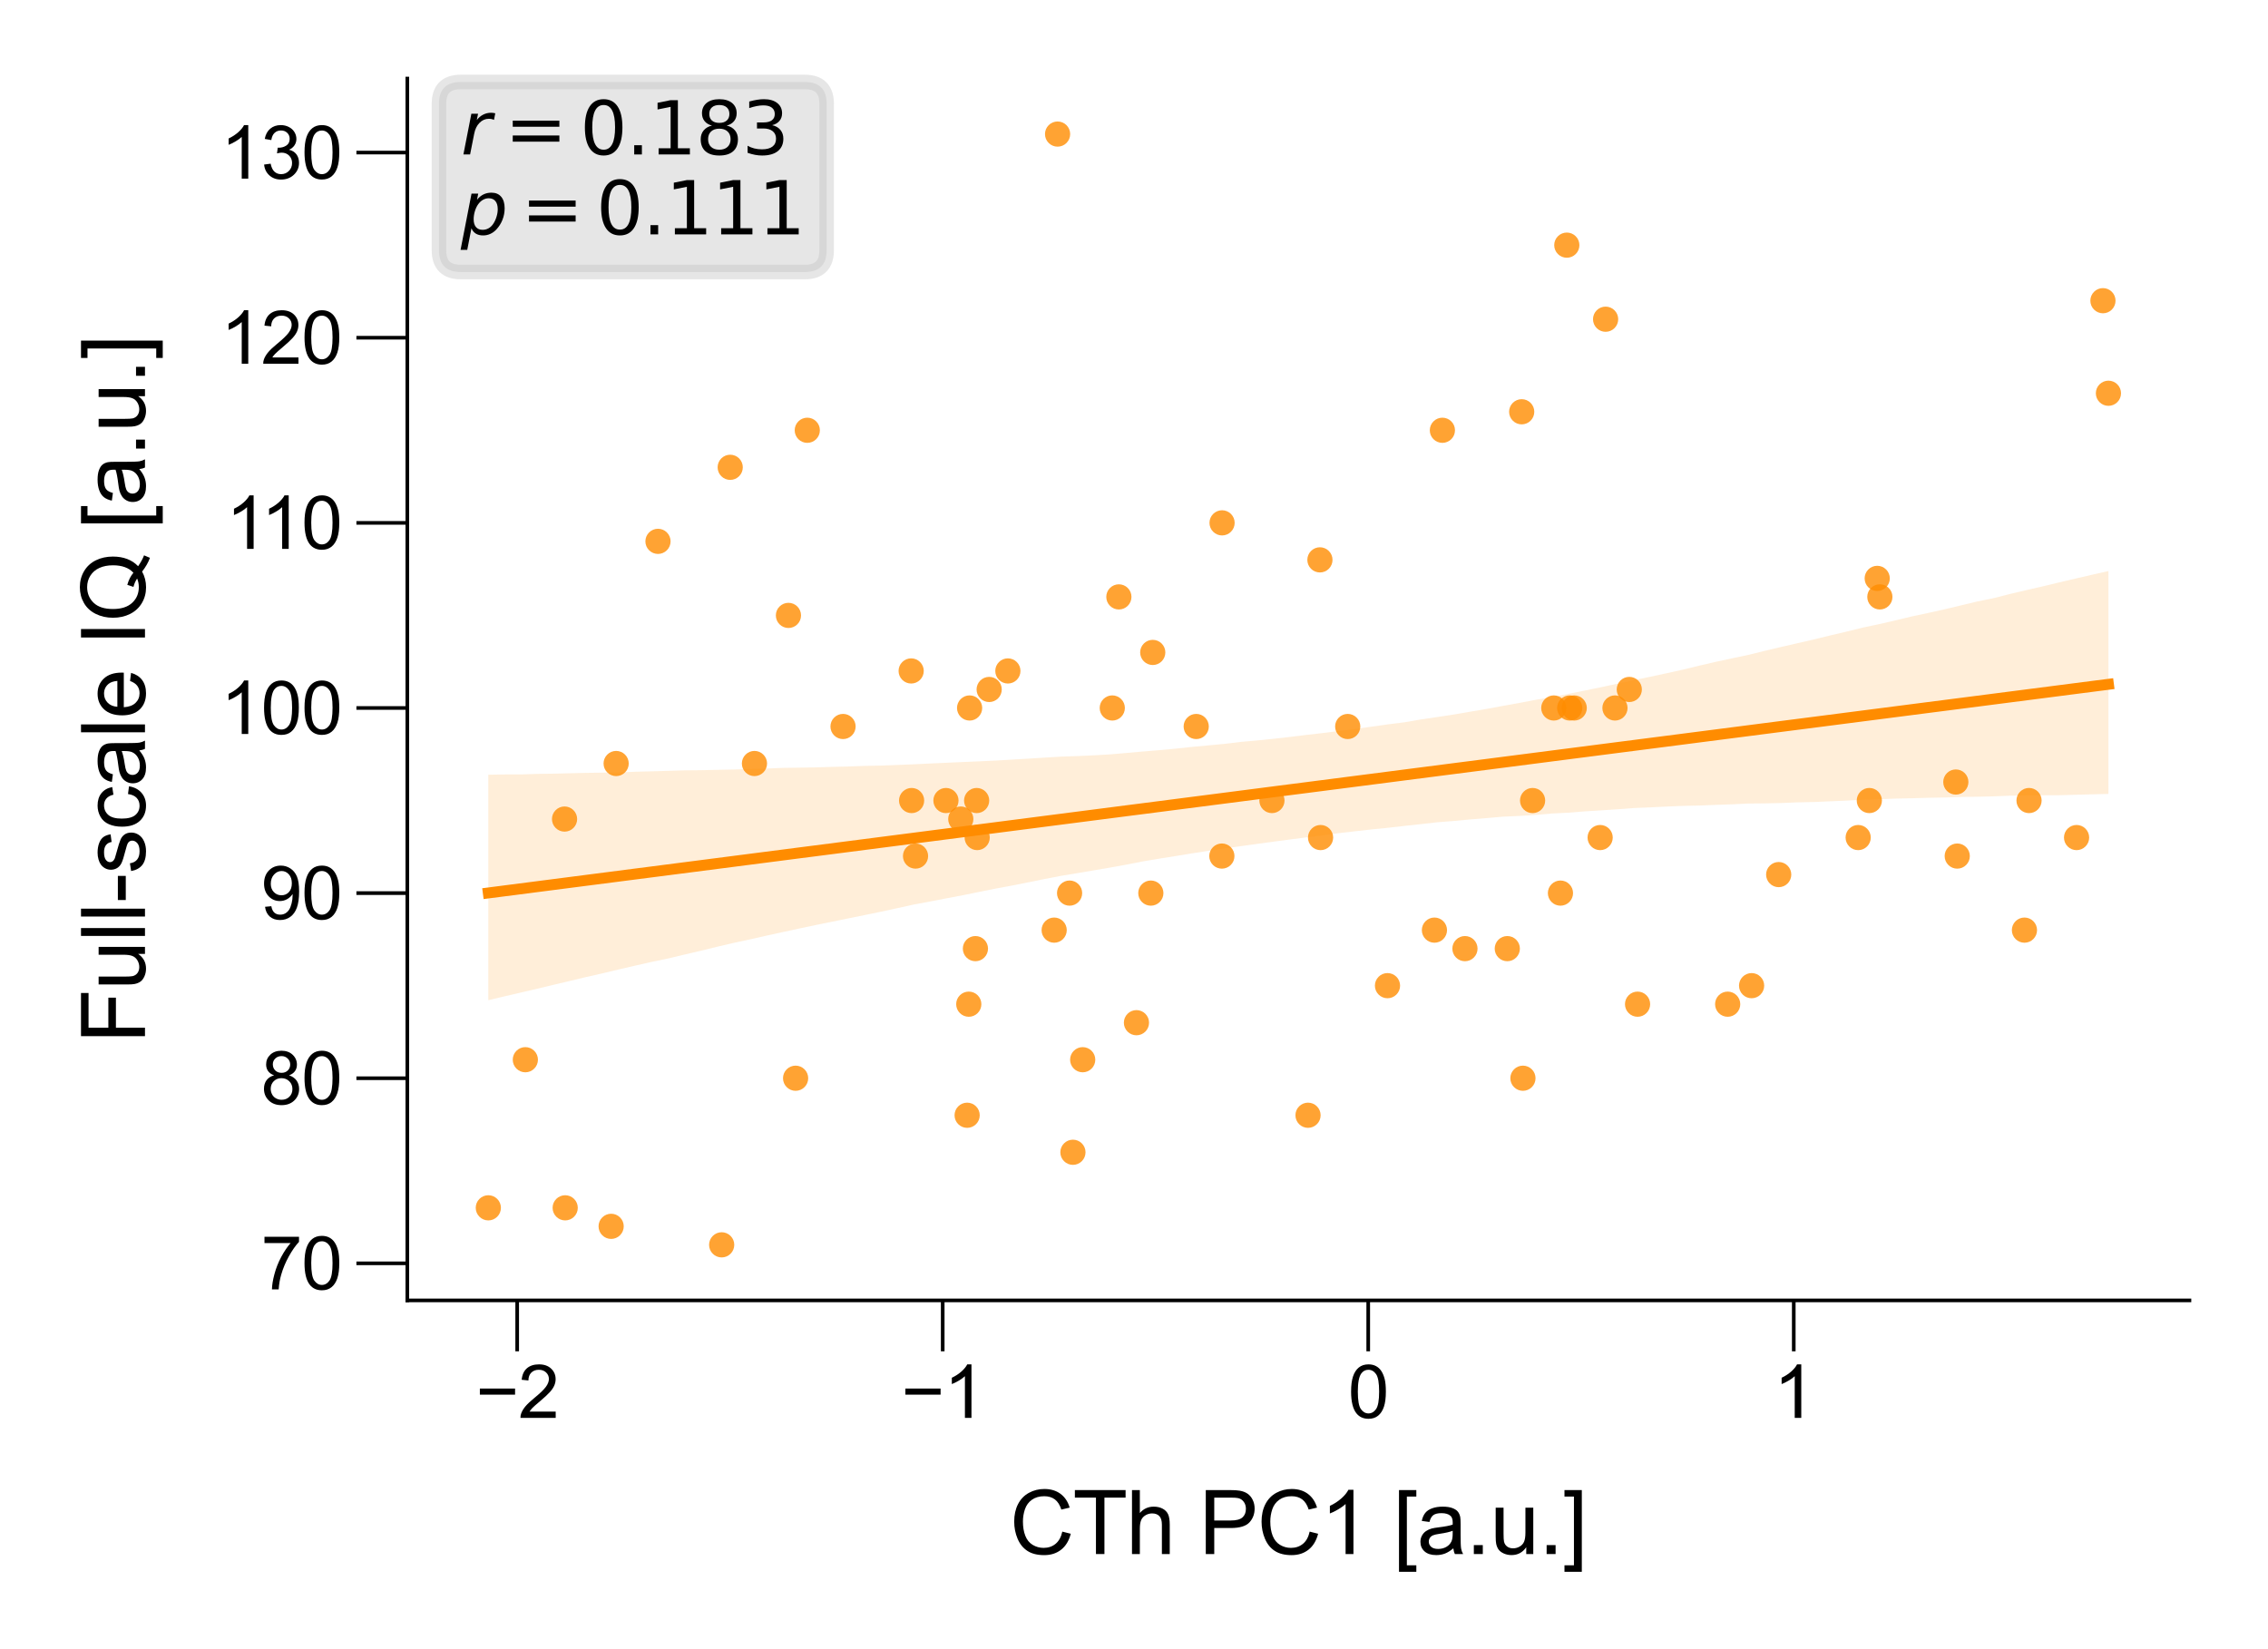 <?xml version="1.0" encoding="utf-8" standalone="no"?>
<!DOCTYPE svg PUBLIC "-//W3C//DTD SVG 1.1//EN"
  "http://www.w3.org/Graphics/SVG/1.1/DTD/svg11.dtd">
<svg xmlns:xlink="http://www.w3.org/1999/xlink" width="155.906pt" height="113.386pt" viewBox="0 0 155.906 113.386" xmlns="http://www.w3.org/2000/svg" version="1.1">
 <defs>
  <style type="text/css">*{stroke-linejoin: round; stroke-linecap: butt}</style>
 </defs>
 <g id="figure_1">
  <g id="patch_1">
   <path d="M 0 113.386 
L 155.906 113.386 
L 155.906 0 
L 0 0 
z
" style="fill: #ffffff"/>
  </g>
  <g id="axes_1">
   <g id="patch_2">
    <path d="M 28 89.406 
L 150.506 89.406 
L 150.506 5.4 
L 28 5.4 
z
" style="fill: #ffffff"/>
   </g>
   <g id="PathCollection_1">
    <defs>
     <path id="C0_0_50db5b4bf9" d="M 0 0.866 
C 0.23 0.866 0.45 0.775 0.612 0.612 
C 0.775 0.45 0.866 0.23 0.866 -0 
C 0.866 -0.23 0.775 -0.45 0.612 -0.612 
C 0.45 -0.775 0.23 -0.866 0 -0.866 
C -0.23 -0.866 -0.45 -0.775 -0.612 -0.612 
C -0.775 -0.45 -0.866 -0.23 -0.866 0 
C -0.866 0.23 -0.775 0.45 -0.612 0.612 
C -0.45 0.775 -0.23 0.866 0 0.866 
z
"/>
    </defs>
    <g clip-path="url(#p2acd95509f)">
     <use xlink:href="#C0_0_50db5b4bf9" x="107.904" y="48.676" style="fill: #ff8c00; fill-opacity: 0.8"/>
    </g>
    <g clip-path="url(#p2acd95509f)">
     <use xlink:href="#C0_0_50db5b4bf9" x="76.46" y="48.676" style="fill: #ff8c00; fill-opacity: 0.8"/>
    </g>
    <g clip-path="url(#p2acd95509f)">
     <use xlink:href="#C0_0_50db5b4bf9" x="129.043" y="39.766" style="fill: #ff8c00; fill-opacity: 0.8"/>
    </g>
    <g clip-path="url(#p2acd95509f)">
     <use xlink:href="#C0_0_50db5b4bf9" x="112.569" y="69.041" style="fill: #ff8c00; fill-opacity: 0.8"/>
    </g>
    <g clip-path="url(#p2acd95509f)">
     <use xlink:href="#C0_0_50db5b4bf9" x="66.652" y="48.676" style="fill: #ff8c00; fill-opacity: 0.8"/>
    </g>
    <g clip-path="url(#p2acd95509f)">
     <use xlink:href="#C0_0_50db5b4bf9" x="83.993" y="58.858" style="fill: #ff8c00; fill-opacity: 0.8"/>
    </g>
    <g clip-path="url(#p2acd95509f)">
     <use xlink:href="#C0_0_50db5b4bf9" x="45.231" y="37.22" style="fill: #ff8c00; fill-opacity: 0.8"/>
    </g>
    <g clip-path="url(#p2acd95509f)">
     <use xlink:href="#C0_0_50db5b4bf9" x="78.122" y="70.314" style="fill: #ff8c00; fill-opacity: 0.8"/>
    </g>
    <g clip-path="url(#p2acd95509f)">
     <use xlink:href="#C0_0_50db5b4bf9" x="66.046" y="56.313" style="fill: #ff8c00; fill-opacity: 0.8"/>
    </g>
    <g clip-path="url(#p2acd95509f)">
     <use xlink:href="#C0_0_50db5b4bf9" x="54.199" y="42.312" style="fill: #ff8c00; fill-opacity: 0.8"/>
    </g>
    <g clip-path="url(#p2acd95509f)">
     <use xlink:href="#C0_0_50db5b4bf9" x="98.605" y="63.95" style="fill: #ff8c00; fill-opacity: 0.8"/>
    </g>
    <g clip-path="url(#p2acd95509f)">
     <use xlink:href="#C0_0_50db5b4bf9" x="109.997" y="57.585" style="fill: #ff8c00; fill-opacity: 0.8"/>
    </g>
    <g clip-path="url(#p2acd95509f)">
     <use xlink:href="#C0_0_50db5b4bf9" x="134.447" y="53.767" style="fill: #ff8c00; fill-opacity: 0.8"/>
    </g>
    <g clip-path="url(#p2acd95509f)">
     <use xlink:href="#C0_0_50db5b4bf9" x="72.7" y="9.218" style="fill: #ff8c00; fill-opacity: 0.8"/>
    </g>
    <g clip-path="url(#p2acd95509f)">
     <use xlink:href="#C0_0_50db5b4bf9" x="110.372" y="21.947" style="fill: #ff8c00; fill-opacity: 0.8"/>
    </g>
    <g clip-path="url(#p2acd95509f)">
     <use xlink:href="#C0_0_50db5b4bf9" x="104.689" y="74.132" style="fill: #ff8c00; fill-opacity: 0.8"/>
    </g>
    <g clip-path="url(#p2acd95509f)">
     <use xlink:href="#C0_0_50db5b4bf9" x="55.494" y="29.583" style="fill: #ff8c00; fill-opacity: 0.8"/>
    </g>
    <g clip-path="url(#p2acd95509f)">
     <use xlink:href="#C0_0_50db5b4bf9" x="92.644" y="49.949" style="fill: #ff8c00; fill-opacity: 0.8"/>
    </g>
    <g clip-path="url(#p2acd95509f)">
     <use xlink:href="#C0_0_50db5b4bf9" x="36.113" y="72.859" style="fill: #ff8c00; fill-opacity: 0.8"/>
    </g>
    <g clip-path="url(#p2acd95509f)">
     <use xlink:href="#C0_0_50db5b4bf9" x="95.379" y="67.768" style="fill: #ff8c00; fill-opacity: 0.8"/>
    </g>
    <g clip-path="url(#p2acd95509f)">
     <use xlink:href="#C0_0_50db5b4bf9" x="111.015" y="48.676" style="fill: #ff8c00; fill-opacity: 0.8"/>
    </g>
    <g clip-path="url(#p2acd95509f)">
     <use xlink:href="#C0_0_50db5b4bf9" x="73.755" y="79.223" style="fill: #ff8c00; fill-opacity: 0.8"/>
    </g>
    <g clip-path="url(#p2acd95509f)">
     <use xlink:href="#C0_0_50db5b4bf9" x="90.778" y="57.585" style="fill: #ff8c00; fill-opacity: 0.8"/>
    </g>
    <g clip-path="url(#p2acd95509f)">
     <use xlink:href="#C0_0_50db5b4bf9" x="108.215" y="48.676" style="fill: #ff8c00; fill-opacity: 0.8"/>
    </g>
    <g clip-path="url(#p2acd95509f)">
     <use xlink:href="#C0_0_50db5b4bf9" x="144.56" y="20.674" style="fill: #ff8c00; fill-opacity: 0.8"/>
    </g>
    <g clip-path="url(#p2acd95509f)">
     <use xlink:href="#C0_0_50db5b4bf9" x="50.196" y="32.129" style="fill: #ff8c00; fill-opacity: 0.8"/>
    </g>
    <g clip-path="url(#p2acd95509f)">
     <use xlink:href="#C0_0_50db5b4bf9" x="99.152" y="29.583" style="fill: #ff8c00; fill-opacity: 0.8"/>
    </g>
    <g clip-path="url(#p2acd95509f)">
     <use xlink:href="#C0_0_50db5b4bf9" x="112" y="47.403" style="fill: #ff8c00; fill-opacity: 0.8"/>
    </g>
    <g clip-path="url(#p2acd95509f)">
     <use xlink:href="#C0_0_50db5b4bf9" x="105.353" y="55.04" style="fill: #ff8c00; fill-opacity: 0.8"/>
    </g>
    <g clip-path="url(#p2acd95509f)">
     <use xlink:href="#C0_0_50db5b4bf9" x="87.435" y="55.04" style="fill: #ff8c00; fill-opacity: 0.8"/>
    </g>
    <g clip-path="url(#p2acd95509f)">
     <use xlink:href="#C0_0_50db5b4bf9" x="67.173" y="57.585" style="fill: #ff8c00; fill-opacity: 0.8"/>
    </g>
    <g clip-path="url(#p2acd95509f)">
     <use xlink:href="#C0_0_50db5b4bf9" x="42.355" y="52.494" style="fill: #ff8c00; fill-opacity: 0.8"/>
    </g>
    <g clip-path="url(#p2acd95509f)">
     <use xlink:href="#C0_0_50db5b4bf9" x="67.052" y="65.222" style="fill: #ff8c00; fill-opacity: 0.8"/>
    </g>
    <g clip-path="url(#p2acd95509f)">
     <use xlink:href="#C0_0_50db5b4bf9" x="100.703" y="65.222" style="fill: #ff8c00; fill-opacity: 0.8"/>
    </g>
    <g clip-path="url(#p2acd95509f)">
     <use xlink:href="#C0_0_50db5b4bf9" x="65.026" y="55.04" style="fill: #ff8c00; fill-opacity: 0.8"/>
    </g>
    <g clip-path="url(#p2acd95509f)">
     <use xlink:href="#C0_0_50db5b4bf9" x="66.483" y="76.678" style="fill: #ff8c00; fill-opacity: 0.8"/>
    </g>
    <g clip-path="url(#p2acd95509f)">
     <use xlink:href="#C0_0_50db5b4bf9" x="103.614" y="65.222" style="fill: #ff8c00; fill-opacity: 0.8"/>
    </g>
    <g clip-path="url(#p2acd95509f)">
     <use xlink:href="#C0_0_50db5b4bf9" x="129.225" y="41.039" style="fill: #ff8c00; fill-opacity: 0.8"/>
    </g>
    <g clip-path="url(#p2acd95509f)">
     <use xlink:href="#C0_0_50db5b4bf9" x="42.011" y="84.315" style="fill: #ff8c00; fill-opacity: 0.8"/>
    </g>
    <g clip-path="url(#p2acd95509f)">
     <use xlink:href="#C0_0_50db5b4bf9" x="79.242" y="44.857" style="fill: #ff8c00; fill-opacity: 0.8"/>
    </g>
    <g clip-path="url(#p2acd95509f)">
     <use xlink:href="#C0_0_50db5b4bf9" x="107.705" y="16.855" style="fill: #ff8c00; fill-opacity: 0.8"/>
    </g>
    <g clip-path="url(#p2acd95509f)">
     <use xlink:href="#C0_0_50db5b4bf9" x="122.27" y="60.131" style="fill: #ff8c00; fill-opacity: 0.8"/>
    </g>
    <g clip-path="url(#p2acd95509f)">
     <use xlink:href="#C0_0_50db5b4bf9" x="33.568" y="83.042" style="fill: #ff8c00; fill-opacity: 0.8"/>
    </g>
    <g clip-path="url(#p2acd95509f)">
     <use xlink:href="#C0_0_50db5b4bf9" x="38.852" y="83.042" style="fill: #ff8c00; fill-opacity: 0.8"/>
    </g>
    <g clip-path="url(#p2acd95509f)">
     <use xlink:href="#C0_0_50db5b4bf9" x="127.734" y="57.585" style="fill: #ff8c00; fill-opacity: 0.8"/>
    </g>
    <g clip-path="url(#p2acd95509f)">
     <use xlink:href="#C0_0_50db5b4bf9" x="62.635" y="46.13" style="fill: #ff8c00; fill-opacity: 0.8"/>
    </g>
    <g clip-path="url(#p2acd95509f)">
     <use xlink:href="#C0_0_50db5b4bf9" x="82.23" y="49.949" style="fill: #ff8c00; fill-opacity: 0.8"/>
    </g>
    <g clip-path="url(#p2acd95509f)">
     <use xlink:href="#C0_0_50db5b4bf9" x="120.408" y="67.768" style="fill: #ff8c00; fill-opacity: 0.8"/>
    </g>
    <g clip-path="url(#p2acd95509f)">
     <use xlink:href="#C0_0_50db5b4bf9" x="66.595" y="69.041" style="fill: #ff8c00; fill-opacity: 0.8"/>
    </g>
    <g clip-path="url(#p2acd95509f)">
     <use xlink:href="#C0_0_50db5b4bf9" x="67.136" y="55.04" style="fill: #ff8c00; fill-opacity: 0.8"/>
    </g>
    <g clip-path="url(#p2acd95509f)">
     <use xlink:href="#C0_0_50db5b4bf9" x="79.11" y="61.404" style="fill: #ff8c00; fill-opacity: 0.8"/>
    </g>
    <g clip-path="url(#p2acd95509f)">
     <use xlink:href="#C0_0_50db5b4bf9" x="107.268" y="61.404" style="fill: #ff8c00; fill-opacity: 0.8"/>
    </g>
    <g clip-path="url(#p2acd95509f)">
     <use xlink:href="#C0_0_50db5b4bf9" x="57.952" y="49.949" style="fill: #ff8c00; fill-opacity: 0.8"/>
    </g>
    <g clip-path="url(#p2acd95509f)">
     <use xlink:href="#C0_0_50db5b4bf9" x="118.763" y="69.041" style="fill: #ff8c00; fill-opacity: 0.8"/>
    </g>
    <g clip-path="url(#p2acd95509f)">
     <use xlink:href="#C0_0_50db5b4bf9" x="134.544" y="58.858" style="fill: #ff8c00; fill-opacity: 0.8"/>
    </g>
    <g clip-path="url(#p2acd95509f)">
     <use xlink:href="#C0_0_50db5b4bf9" x="104.604" y="28.311" style="fill: #ff8c00; fill-opacity: 0.8"/>
    </g>
    <g clip-path="url(#p2acd95509f)">
     <use xlink:href="#C0_0_50db5b4bf9" x="51.863" y="52.494" style="fill: #ff8c00; fill-opacity: 0.8"/>
    </g>
    <g clip-path="url(#p2acd95509f)">
     <use xlink:href="#C0_0_50db5b4bf9" x="69.283" y="46.13" style="fill: #ff8c00; fill-opacity: 0.8"/>
    </g>
    <g clip-path="url(#p2acd95509f)">
     <use xlink:href="#C0_0_50db5b4bf9" x="144.937" y="27.038" style="fill: #ff8c00; fill-opacity: 0.8"/>
    </g>
    <g clip-path="url(#p2acd95509f)">
     <use xlink:href="#C0_0_50db5b4bf9" x="139.479" y="55.04" style="fill: #ff8c00; fill-opacity: 0.8"/>
    </g>
    <g clip-path="url(#p2acd95509f)">
     <use xlink:href="#C0_0_50db5b4bf9" x="62.665" y="55.04" style="fill: #ff8c00; fill-opacity: 0.8"/>
    </g>
    <g clip-path="url(#p2acd95509f)">
     <use xlink:href="#C0_0_50db5b4bf9" x="76.913" y="41.039" style="fill: #ff8c00; fill-opacity: 0.8"/>
    </g>
    <g clip-path="url(#p2acd95509f)">
     <use xlink:href="#C0_0_50db5b4bf9" x="90.734" y="38.493" style="fill: #ff8c00; fill-opacity: 0.8"/>
    </g>
    <g clip-path="url(#p2acd95509f)">
     <use xlink:href="#C0_0_50db5b4bf9" x="89.916" y="76.678" style="fill: #ff8c00; fill-opacity: 0.8"/>
    </g>
    <g clip-path="url(#p2acd95509f)">
     <use xlink:href="#C0_0_50db5b4bf9" x="49.609" y="85.587" style="fill: #ff8c00; fill-opacity: 0.8"/>
    </g>
    <g clip-path="url(#p2acd95509f)">
     <use xlink:href="#C0_0_50db5b4bf9" x="106.81" y="48.676" style="fill: #ff8c00; fill-opacity: 0.8"/>
    </g>
    <g clip-path="url(#p2acd95509f)">
     <use xlink:href="#C0_0_50db5b4bf9" x="72.465" y="63.95" style="fill: #ff8c00; fill-opacity: 0.8"/>
    </g>
    <g clip-path="url(#p2acd95509f)">
     <use xlink:href="#C0_0_50db5b4bf9" x="139.164" y="63.95" style="fill: #ff8c00; fill-opacity: 0.8"/>
    </g>
    <g clip-path="url(#p2acd95509f)">
     <use xlink:href="#C0_0_50db5b4bf9" x="62.935" y="58.858" style="fill: #ff8c00; fill-opacity: 0.8"/>
    </g>
    <g clip-path="url(#p2acd95509f)">
     <use xlink:href="#C0_0_50db5b4bf9" x="38.808" y="56.313" style="fill: #ff8c00; fill-opacity: 0.8"/>
    </g>
    <g clip-path="url(#p2acd95509f)">
     <use xlink:href="#C0_0_50db5b4bf9" x="73.525" y="61.404" style="fill: #ff8c00; fill-opacity: 0.8"/>
    </g>
    <g clip-path="url(#p2acd95509f)">
     <use xlink:href="#C0_0_50db5b4bf9" x="74.426" y="72.859" style="fill: #ff8c00; fill-opacity: 0.8"/>
    </g>
    <g clip-path="url(#p2acd95509f)">
     <use xlink:href="#C0_0_50db5b4bf9" x="67.997" y="47.403" style="fill: #ff8c00; fill-opacity: 0.8"/>
    </g>
    <g clip-path="url(#p2acd95509f)">
     <use xlink:href="#C0_0_50db5b4bf9" x="128.501" y="55.04" style="fill: #ff8c00; fill-opacity: 0.8"/>
    </g>
    <g clip-path="url(#p2acd95509f)">
     <use xlink:href="#C0_0_50db5b4bf9" x="84.007" y="35.948" style="fill: #ff8c00; fill-opacity: 0.8"/>
    </g>
    <g clip-path="url(#p2acd95509f)">
     <use xlink:href="#C0_0_50db5b4bf9" x="142.747" y="57.585" style="fill: #ff8c00; fill-opacity: 0.8"/>
    </g>
    <g clip-path="url(#p2acd95509f)">
     <use xlink:href="#C0_0_50db5b4bf9" x="54.691" y="74.132" style="fill: #ff8c00; fill-opacity: 0.8"/>
    </g>
   </g>
   <g id="PolyCollection_1">
    <path d="M 33.568 53.265 
L 33.568 68.766 
L 34.693 68.499 
L 35.818 68.238 
L 36.943 67.975 
L 38.068 67.705 
L 39.193 67.438 
L 40.318 67.169 
L 41.443 66.914 
L 42.568 66.644 
L 43.693 66.384 
L 44.818 66.129 
L 45.943 65.896 
L 47.068 65.626 
L 48.193 65.364 
L 49.318 65.088 
L 50.442 64.825 
L 51.567 64.584 
L 52.692 64.329 
L 53.817 64.082 
L 54.942 63.839 
L 56.067 63.601 
L 57.192 63.373 
L 58.317 63.143 
L 59.442 62.915 
L 60.567 62.682 
L 61.692 62.438 
L 62.817 62.19 
L 63.942 61.98 
L 65.067 61.763 
L 66.192 61.549 
L 67.317 61.32 
L 68.441 61.095 
L 69.566 60.885 
L 70.691 60.662 
L 71.816 60.433 
L 72.941 60.218 
L 74.066 60.031 
L 75.191 59.839 
L 76.316 59.648 
L 77.441 59.445 
L 78.566 59.223 
L 79.691 59.035 
L 80.816 58.856 
L 81.941 58.671 
L 83.066 58.499 
L 84.191 58.33 
L 85.315 58.173 
L 86.44 58.019 
L 87.565 57.863 
L 88.69 57.716 
L 89.815 57.57 
L 90.94 57.433 
L 92.065 57.278 
L 93.19 57.148 
L 94.315 57.023 
L 95.44 56.91 
L 96.565 56.783 
L 97.69 56.658 
L 98.815 56.533 
L 99.94 56.444 
L 101.065 56.339 
L 102.19 56.247 
L 103.314 56.15 
L 104.439 56.099 
L 105.564 56.029 
L 106.689 55.931 
L 107.814 55.875 
L 108.939 55.784 
L 110.064 55.715 
L 111.189 55.641 
L 112.314 55.556 
L 113.439 55.51 
L 114.564 55.454 
L 115.689 55.408 
L 116.814 55.383 
L 117.939 55.339 
L 119.064 55.3 
L 120.188 55.246 
L 121.313 55.236 
L 122.438 55.211 
L 123.563 55.165 
L 124.688 55.141 
L 125.813 55.092 
L 126.938 55.044 
L 128.063 54.982 
L 129.188 54.949 
L 130.313 54.906 
L 131.438 54.883 
L 132.563 54.851 
L 133.688 54.83 
L 134.813 54.794 
L 135.938 54.778 
L 137.063 54.751 
L 138.187 54.707 
L 139.312 54.689 
L 140.437 54.674 
L 141.562 54.674 
L 142.687 54.643 
L 143.812 54.614 
L 144.937 54.585 
L 144.937 39.26 
L 144.937 39.26 
L 143.812 39.515 
L 142.687 39.776 
L 141.562 40.039 
L 140.437 40.311 
L 139.312 40.568 
L 138.187 40.833 
L 137.063 41.121 
L 135.938 41.35 
L 134.813 41.619 
L 133.688 41.888 
L 132.563 42.139 
L 131.438 42.379 
L 130.313 42.649 
L 129.188 42.909 
L 128.063 43.146 
L 126.938 43.425 
L 125.813 43.689 
L 124.688 43.963 
L 123.563 44.223 
L 122.438 44.481 
L 121.313 44.748 
L 120.188 45.025 
L 119.064 45.262 
L 117.939 45.504 
L 116.814 45.766 
L 115.689 46.039 
L 114.564 46.288 
L 113.439 46.531 
L 112.314 46.764 
L 111.189 47.005 
L 110.064 47.247 
L 108.939 47.478 
L 107.814 47.704 
L 106.689 47.925 
L 105.564 48.115 
L 104.439 48.329 
L 103.314 48.532 
L 102.19 48.741 
L 101.065 48.931 
L 99.94 49.125 
L 98.815 49.296 
L 97.69 49.462 
L 96.565 49.657 
L 95.44 49.799 
L 94.315 49.957 
L 93.19 50.114 
L 92.065 50.255 
L 90.94 50.398 
L 89.815 50.526 
L 88.69 50.665 
L 87.565 50.792 
L 86.44 50.907 
L 85.315 51.006 
L 84.191 51.142 
L 83.066 51.249 
L 81.941 51.352 
L 80.816 51.473 
L 79.691 51.576 
L 78.566 51.669 
L 77.441 51.768 
L 76.316 51.865 
L 75.191 51.932 
L 74.066 51.982 
L 72.941 52.02 
L 71.816 52.088 
L 70.691 52.159 
L 69.566 52.226 
L 68.441 52.292 
L 67.317 52.345 
L 66.192 52.392 
L 65.067 52.442 
L 63.942 52.494 
L 62.817 52.548 
L 61.692 52.594 
L 60.567 52.636 
L 59.442 52.657 
L 58.317 52.699 
L 57.192 52.726 
L 56.067 52.76 
L 54.942 52.779 
L 53.817 52.795 
L 52.692 52.84 
L 51.567 52.868 
L 50.442 52.907 
L 49.318 52.929 
L 48.193 52.954 
L 47.068 52.964 
L 45.943 52.999 
L 44.818 53.031 
L 43.693 53.059 
L 42.568 53.109 
L 41.443 53.123 
L 40.318 53.137 
L 39.193 53.164 
L 38.068 53.192 
L 36.943 53.207 
L 35.818 53.245 
L 34.693 53.247 
L 33.568 53.265 
z
" clip-path="url(#p2acd95509f)" style="fill: #ff8c00; fill-opacity: 0.15"/>
   </g>
   <g id="matplotlib.axis_1">
    <g id="xtick_1">
     <g id="line2d_1">
      <defs>
       <path id="mc4faf876cc" d="M 0 0 
L 0 3.5 
" style="stroke: #000000; stroke-width: 0.25"/>
      </defs>
      <g>
       <use xlink:href="#mc4faf876cc" x="35.552" y="89.406" style="stroke: #000000; stroke-width: 0.25"/>
      </g>
     </g>
     <g id="text_1">
      <!-- −2 -->
      <g transform="translate(32.702 97.485) scale(0.05 -0.05)">
       <defs>
        <path id="ArialMT-2212" d="M 3381 1997 
L 356 1997 
L 356 2522 
L 3381 2522 
L 3381 1997 
z
" transform="scale(0.016)"/>
        <path id="ArialMT-32" d="M 3222 541 
L 3222 0 
L 194 0 
Q 188 203 259 391 
Q 375 700 629 1000 
Q 884 1300 1366 1694 
Q 2113 2306 2375 2664 
Q 2638 3022 2638 3341 
Q 2638 3675 2398 3904 
Q 2159 4134 1775 4134 
Q 1369 4134 1125 3890 
Q 881 3647 878 3216 
L 300 3275 
Q 359 3922 746 4261 
Q 1134 4600 1788 4600 
Q 2447 4600 2831 4234 
Q 3216 3869 3216 3328 
Q 3216 3053 3103 2787 
Q 2991 2522 2730 2228 
Q 2469 1934 1863 1422 
Q 1356 997 1212 845 
Q 1069 694 975 541 
L 3222 541 
z
" transform="scale(0.016)"/>
       </defs>
       <use xlink:href="#ArialMT-2212"/>
       <use xlink:href="#ArialMT-32" x="58.398"/>
      </g>
     </g>
    </g>
    <g id="xtick_2">
     <g id="line2d_2">
      <g>
       <use xlink:href="#mc4faf876cc" x="64.803" y="89.406" style="stroke: #000000; stroke-width: 0.25"/>
      </g>
     </g>
     <g id="text_2">
      <!-- −1 -->
      <g transform="translate(61.953 97.485) scale(0.05 -0.05)">
       <defs>
        <path id="ArialMT-31" d="M 2384 0 
L 1822 0 
L 1822 3584 
Q 1619 3391 1289 3197 
Q 959 3003 697 2906 
L 697 3450 
Q 1169 3672 1522 3987 
Q 1875 4303 2022 4600 
L 2384 4600 
L 2384 0 
z
" transform="scale(0.016)"/>
       </defs>
       <use xlink:href="#ArialMT-2212"/>
       <use xlink:href="#ArialMT-31" x="58.398"/>
      </g>
     </g>
    </g>
    <g id="xtick_3">
     <g id="line2d_3">
      <g>
       <use xlink:href="#mc4faf876cc" x="94.054" y="89.406" style="stroke: #000000; stroke-width: 0.25"/>
      </g>
     </g>
     <g id="text_3">
      <!-- 0 -->
      <g transform="translate(92.664 97.485) scale(0.05 -0.05)">
       <defs>
        <path id="ArialMT-30" d="M 266 2259 
Q 266 3072 433 3567 
Q 600 4063 929 4331 
Q 1259 4600 1759 4600 
Q 2128 4600 2406 4451 
Q 2684 4303 2865 4023 
Q 3047 3744 3150 3342 
Q 3253 2941 3253 2259 
Q 3253 1453 3087 958 
Q 2922 463 2592 192 
Q 2263 -78 1759 -78 
Q 1097 -78 719 397 
Q 266 969 266 2259 
z
M 844 2259 
Q 844 1131 1108 757 
Q 1372 384 1759 384 
Q 2147 384 2411 759 
Q 2675 1134 2675 2259 
Q 2675 3391 2411 3762 
Q 2147 4134 1753 4134 
Q 1366 4134 1134 3806 
Q 844 3388 844 2259 
z
" transform="scale(0.016)"/>
       </defs>
       <use xlink:href="#ArialMT-30"/>
      </g>
     </g>
    </g>
    <g id="xtick_4">
     <g id="line2d_4">
      <g>
       <use xlink:href="#mc4faf876cc" x="123.306" y="89.406" style="stroke: #000000; stroke-width: 0.25"/>
      </g>
     </g>
     <g id="text_4">
      <!-- 1 -->
      <g transform="translate(121.915 97.485) scale(0.05 -0.05)">
       <use xlink:href="#ArialMT-31"/>
      </g>
     </g>
    </g>
    <g id="text_5">
     <!-- CTh PC1 [a.u.] -->
     <g transform="translate(69.412 106.846) scale(0.06 -0.06)">
      <defs>
       <path id="ArialMT-43" d="M 3763 1606 
L 4369 1453 
Q 4178 706 3683 314 
Q 3188 -78 2472 -78 
Q 1731 -78 1267 223 
Q 803 525 561 1097 
Q 319 1669 319 2325 
Q 319 3041 592 3573 
Q 866 4106 1370 4382 
Q 1875 4659 2481 4659 
Q 3169 4659 3637 4309 
Q 4106 3959 4291 3325 
L 3694 3184 
Q 3534 3684 3231 3912 
Q 2928 4141 2469 4141 
Q 1941 4141 1586 3887 
Q 1231 3634 1087 3207 
Q 944 2781 944 2328 
Q 944 1744 1114 1308 
Q 1284 872 1643 656 
Q 2003 441 2422 441 
Q 2931 441 3284 734 
Q 3638 1028 3763 1606 
z
" transform="scale(0.016)"/>
       <path id="ArialMT-54" d="M 1659 0 
L 1659 4041 
L 150 4041 
L 150 4581 
L 3781 4581 
L 3781 4041 
L 2266 4041 
L 2266 0 
L 1659 0 
z
" transform="scale(0.016)"/>
       <path id="ArialMT-68" d="M 422 0 
L 422 4581 
L 984 4581 
L 984 2938 
Q 1378 3394 1978 3394 
Q 2347 3394 2619 3248 
Q 2891 3103 3008 2847 
Q 3125 2591 3125 2103 
L 3125 0 
L 2563 0 
L 2563 2103 
Q 2563 2525 2380 2717 
Q 2197 2909 1863 2909 
Q 1613 2909 1392 2779 
Q 1172 2650 1078 2428 
Q 984 2206 984 1816 
L 984 0 
L 422 0 
z
" transform="scale(0.016)"/>
       <path id="ArialMT-20" transform="scale(0.016)"/>
       <path id="ArialMT-50" d="M 494 0 
L 494 4581 
L 2222 4581 
Q 2678 4581 2919 4538 
Q 3256 4481 3484 4323 
Q 3713 4166 3852 3881 
Q 3991 3597 3991 3256 
Q 3991 2672 3619 2267 
Q 3247 1863 2275 1863 
L 1100 1863 
L 1100 0 
L 494 0 
z
M 1100 2403 
L 2284 2403 
Q 2872 2403 3119 2622 
Q 3366 2841 3366 3238 
Q 3366 3525 3220 3729 
Q 3075 3934 2838 4000 
Q 2684 4041 2272 4041 
L 1100 4041 
L 1100 2403 
z
" transform="scale(0.016)"/>
       <path id="ArialMT-5b" d="M 434 -1272 
L 434 4581 
L 1675 4581 
L 1675 4116 
L 997 4116 
L 997 -806 
L 1675 -806 
L 1675 -1272 
L 434 -1272 
z
" transform="scale(0.016)"/>
       <path id="ArialMT-61" d="M 2588 409 
Q 2275 144 1986 34 
Q 1697 -75 1366 -75 
Q 819 -75 525 192 
Q 231 459 231 875 
Q 231 1119 342 1320 
Q 453 1522 633 1644 
Q 813 1766 1038 1828 
Q 1203 1872 1538 1913 
Q 2219 1994 2541 2106 
Q 2544 2222 2544 2253 
Q 2544 2597 2384 2738 
Q 2169 2928 1744 2928 
Q 1347 2928 1158 2789 
Q 969 2650 878 2297 
L 328 2372 
Q 403 2725 575 2942 
Q 747 3159 1072 3276 
Q 1397 3394 1825 3394 
Q 2250 3394 2515 3294 
Q 2781 3194 2906 3042 
Q 3031 2891 3081 2659 
Q 3109 2516 3109 2141 
L 3109 1391 
Q 3109 606 3145 398 
Q 3181 191 3288 0 
L 2700 0 
Q 2613 175 2588 409 
z
M 2541 1666 
Q 2234 1541 1622 1453 
Q 1275 1403 1131 1340 
Q 988 1278 909 1158 
Q 831 1038 831 891 
Q 831 666 1001 516 
Q 1172 366 1500 366 
Q 1825 366 2078 508 
Q 2331 650 2450 897 
Q 2541 1088 2541 1459 
L 2541 1666 
z
" transform="scale(0.016)"/>
       <path id="ArialMT-2e" d="M 581 0 
L 581 641 
L 1222 641 
L 1222 0 
L 581 0 
z
" transform="scale(0.016)"/>
       <path id="ArialMT-75" d="M 2597 0 
L 2597 488 
Q 2209 -75 1544 -75 
Q 1250 -75 995 37 
Q 741 150 617 320 
Q 494 491 444 738 
Q 409 903 409 1263 
L 409 3319 
L 972 3319 
L 972 1478 
Q 972 1038 1006 884 
Q 1059 663 1231 536 
Q 1403 409 1656 409 
Q 1909 409 2131 539 
Q 2353 669 2445 892 
Q 2538 1116 2538 1541 
L 2538 3319 
L 3100 3319 
L 3100 0 
L 2597 0 
z
" transform="scale(0.016)"/>
       <path id="ArialMT-5d" d="M 1363 -1272 
L 122 -1272 
L 122 -806 
L 800 -806 
L 800 4116 
L 122 4116 
L 122 4581 
L 1363 4581 
L 1363 -1272 
z
" transform="scale(0.016)"/>
      </defs>
      <use xlink:href="#ArialMT-43"/>
      <use xlink:href="#ArialMT-54" x="72.217"/>
      <use xlink:href="#ArialMT-68" x="133.301"/>
      <use xlink:href="#ArialMT-20" x="188.916"/>
      <use xlink:href="#ArialMT-50" x="216.699"/>
      <use xlink:href="#ArialMT-43" x="283.398"/>
      <use xlink:href="#ArialMT-31" x="355.615"/>
      <use xlink:href="#ArialMT-20" x="411.23"/>
      <use xlink:href="#ArialMT-5b" x="439.014"/>
      <use xlink:href="#ArialMT-61" x="466.797"/>
      <use xlink:href="#ArialMT-2e" x="522.412"/>
      <use xlink:href="#ArialMT-75" x="550.195"/>
      <use xlink:href="#ArialMT-2e" x="605.811"/>
      <use xlink:href="#ArialMT-5d" x="633.594"/>
     </g>
    </g>
   </g>
   <g id="matplotlib.axis_2">
    <g id="ytick_1">
     <g id="line2d_5">
      <defs>
       <path id="mb0353e68e8" d="M 0 0 
L -3.5 0 
" style="stroke: #000000; stroke-width: 0.25"/>
      </defs>
      <g>
       <use xlink:href="#mb0353e68e8" x="28" y="86.86" style="stroke: #000000; stroke-width: 0.25"/>
      </g>
     </g>
     <g id="text_6">
      <!-- 70 -->
      <g transform="translate(17.939 88.65) scale(0.05 -0.05)">
       <defs>
        <path id="ArialMT-37" d="M 303 3981 
L 303 4522 
L 3269 4522 
L 3269 4084 
Q 2831 3619 2401 2847 
Q 1972 2075 1738 1259 
Q 1569 684 1522 0 
L 944 0 
Q 953 541 1156 1306 
Q 1359 2072 1739 2783 
Q 2119 3494 2547 3981 
L 303 3981 
z
" transform="scale(0.016)"/>
       </defs>
       <use xlink:href="#ArialMT-37"/>
       <use xlink:href="#ArialMT-30" x="55.615"/>
      </g>
     </g>
    </g>
    <g id="ytick_2">
     <g id="line2d_6">
      <g>
       <use xlink:href="#mb0353e68e8" x="28" y="74.132" style="stroke: #000000; stroke-width: 0.25"/>
      </g>
     </g>
     <g id="text_7">
      <!-- 80 -->
      <g transform="translate(17.939 75.921) scale(0.05 -0.05)">
       <defs>
        <path id="ArialMT-38" d="M 1131 2484 
Q 781 2613 612 2850 
Q 444 3088 444 3419 
Q 444 3919 803 4259 
Q 1163 4600 1759 4600 
Q 2359 4600 2725 4251 
Q 3091 3903 3091 3403 
Q 3091 3084 2923 2848 
Q 2756 2613 2416 2484 
Q 2838 2347 3058 2040 
Q 3278 1734 3278 1309 
Q 3278 722 2862 322 
Q 2447 -78 1769 -78 
Q 1091 -78 675 323 
Q 259 725 259 1325 
Q 259 1772 486 2073 
Q 713 2375 1131 2484 
z
M 1019 3438 
Q 1019 3113 1228 2906 
Q 1438 2700 1772 2700 
Q 2097 2700 2305 2904 
Q 2513 3109 2513 3406 
Q 2513 3716 2298 3927 
Q 2084 4138 1766 4138 
Q 1444 4138 1231 3931 
Q 1019 3725 1019 3438 
z
M 838 1322 
Q 838 1081 952 856 
Q 1066 631 1291 507 
Q 1516 384 1775 384 
Q 2178 384 2440 643 
Q 2703 903 2703 1303 
Q 2703 1709 2433 1975 
Q 2163 2241 1756 2241 
Q 1359 2241 1098 1978 
Q 838 1716 838 1322 
z
" transform="scale(0.016)"/>
       </defs>
       <use xlink:href="#ArialMT-38"/>
       <use xlink:href="#ArialMT-30" x="55.615"/>
      </g>
     </g>
    </g>
    <g id="ytick_3">
     <g id="line2d_7">
      <g>
       <use xlink:href="#mb0353e68e8" x="28" y="61.404" style="stroke: #000000; stroke-width: 0.25"/>
      </g>
     </g>
     <g id="text_8">
      <!-- 90 -->
      <g transform="translate(17.939 63.193) scale(0.05 -0.05)">
       <defs>
        <path id="ArialMT-39" d="M 350 1059 
L 891 1109 
Q 959 728 1153 556 
Q 1347 384 1650 384 
Q 1909 384 2104 503 
Q 2300 622 2425 820 
Q 2550 1019 2634 1356 
Q 2719 1694 2719 2044 
Q 2719 2081 2716 2156 
Q 2547 1888 2255 1720 
Q 1963 1553 1622 1553 
Q 1053 1553 659 1965 
Q 266 2378 266 3053 
Q 266 3750 677 4175 
Q 1088 4600 1706 4600 
Q 2153 4600 2523 4359 
Q 2894 4119 3086 3673 
Q 3278 3228 3278 2384 
Q 3278 1506 3087 986 
Q 2897 466 2520 194 
Q 2144 -78 1638 -78 
Q 1100 -78 759 220 
Q 419 519 350 1059 
z
M 2653 3081 
Q 2653 3566 2395 3850 
Q 2138 4134 1775 4134 
Q 1400 4134 1122 3828 
Q 844 3522 844 3034 
Q 844 2597 1108 2323 
Q 1372 2050 1759 2050 
Q 2150 2050 2401 2323 
Q 2653 2597 2653 3081 
z
" transform="scale(0.016)"/>
       </defs>
       <use xlink:href="#ArialMT-39"/>
       <use xlink:href="#ArialMT-30" x="55.615"/>
      </g>
     </g>
    </g>
    <g id="ytick_4">
     <g id="line2d_8">
      <g>
       <use xlink:href="#mb0353e68e8" x="28" y="48.676" style="stroke: #000000; stroke-width: 0.25"/>
      </g>
     </g>
     <g id="text_9">
      <!-- 100 -->
      <g transform="translate(15.159 50.465) scale(0.05 -0.05)">
       <use xlink:href="#ArialMT-31"/>
       <use xlink:href="#ArialMT-30" x="55.615"/>
       <use xlink:href="#ArialMT-30" x="111.23"/>
      </g>
     </g>
    </g>
    <g id="ytick_5">
     <g id="line2d_9">
      <g>
       <use xlink:href="#mb0353e68e8" x="28" y="35.948" style="stroke: #000000; stroke-width: 0.25"/>
      </g>
     </g>
     <g id="text_10">
      <!-- 110 -->
      <g transform="translate(15.527 37.737) scale(0.05 -0.05)">
       <use xlink:href="#ArialMT-31"/>
       <use xlink:href="#ArialMT-31" x="48.24"/>
       <use xlink:href="#ArialMT-30" x="103.855"/>
      </g>
     </g>
    </g>
    <g id="ytick_6">
     <g id="line2d_10">
      <g>
       <use xlink:href="#mb0353e68e8" x="28" y="23.219" style="stroke: #000000; stroke-width: 0.25"/>
      </g>
     </g>
     <g id="text_11">
      <!-- 120 -->
      <g transform="translate(15.159 25.009) scale(0.05 -0.05)">
       <use xlink:href="#ArialMT-31"/>
       <use xlink:href="#ArialMT-32" x="55.615"/>
       <use xlink:href="#ArialMT-30" x="111.23"/>
      </g>
     </g>
    </g>
    <g id="ytick_7">
     <g id="line2d_11">
      <g>
       <use xlink:href="#mb0353e68e8" x="28" y="10.491" style="stroke: #000000; stroke-width: 0.25"/>
      </g>
     </g>
     <g id="text_12">
      <!-- 130 -->
      <g transform="translate(15.159 12.281) scale(0.05 -0.05)">
       <defs>
        <path id="ArialMT-33" d="M 269 1209 
L 831 1284 
Q 928 806 1161 595 
Q 1394 384 1728 384 
Q 2125 384 2398 659 
Q 2672 934 2672 1341 
Q 2672 1728 2419 1979 
Q 2166 2231 1775 2231 
Q 1616 2231 1378 2169 
L 1441 2663 
Q 1497 2656 1531 2656 
Q 1891 2656 2178 2843 
Q 2466 3031 2466 3422 
Q 2466 3731 2256 3934 
Q 2047 4138 1716 4138 
Q 1388 4138 1169 3931 
Q 950 3725 888 3313 
L 325 3413 
Q 428 3978 793 4289 
Q 1159 4600 1703 4600 
Q 2078 4600 2393 4439 
Q 2709 4278 2876 4000 
Q 3044 3722 3044 3409 
Q 3044 3113 2884 2869 
Q 2725 2625 2413 2481 
Q 2819 2388 3044 2092 
Q 3269 1797 3269 1353 
Q 3269 753 2831 336 
Q 2394 -81 1725 -81 
Q 1122 -81 723 278 
Q 325 638 269 1209 
z
" transform="scale(0.016)"/>
       </defs>
       <use xlink:href="#ArialMT-31"/>
       <use xlink:href="#ArialMT-33" x="55.615"/>
       <use xlink:href="#ArialMT-30" x="111.23"/>
      </g>
     </g>
    </g>
    <g id="text_13">
     <!-- Full-scale IQ [a.u.] -->
     <g transform="translate(9.966 71.743) rotate(-90) scale(0.06 -0.06)">
      <defs>
       <path id="ArialMT-46" d="M 525 0 
L 525 4581 
L 3616 4581 
L 3616 4041 
L 1131 4041 
L 1131 2622 
L 3281 2622 
L 3281 2081 
L 1131 2081 
L 1131 0 
L 525 0 
z
" transform="scale(0.016)"/>
       <path id="ArialMT-6c" d="M 409 0 
L 409 4581 
L 972 4581 
L 972 0 
L 409 0 
z
" transform="scale(0.016)"/>
       <path id="ArialMT-2d" d="M 203 1375 
L 203 1941 
L 1931 1941 
L 1931 1375 
L 203 1375 
z
" transform="scale(0.016)"/>
       <path id="ArialMT-73" d="M 197 991 
L 753 1078 
Q 800 744 1014 566 
Q 1228 388 1613 388 
Q 2000 388 2187 545 
Q 2375 703 2375 916 
Q 2375 1106 2209 1216 
Q 2094 1291 1634 1406 
Q 1016 1563 777 1677 
Q 538 1791 414 1992 
Q 291 2194 291 2438 
Q 291 2659 392 2848 
Q 494 3038 669 3163 
Q 800 3259 1026 3326 
Q 1253 3394 1513 3394 
Q 1903 3394 2198 3281 
Q 2494 3169 2634 2976 
Q 2775 2784 2828 2463 
L 2278 2388 
Q 2241 2644 2061 2787 
Q 1881 2931 1553 2931 
Q 1166 2931 1000 2803 
Q 834 2675 834 2503 
Q 834 2394 903 2306 
Q 972 2216 1119 2156 
Q 1203 2125 1616 2013 
Q 2213 1853 2448 1751 
Q 2684 1650 2818 1456 
Q 2953 1263 2953 975 
Q 2953 694 2789 445 
Q 2625 197 2315 61 
Q 2006 -75 1616 -75 
Q 969 -75 630 194 
Q 291 463 197 991 
z
" transform="scale(0.016)"/>
       <path id="ArialMT-63" d="M 2588 1216 
L 3141 1144 
Q 3050 572 2676 248 
Q 2303 -75 1759 -75 
Q 1078 -75 664 370 
Q 250 816 250 1647 
Q 250 2184 428 2587 
Q 606 2991 970 3192 
Q 1334 3394 1763 3394 
Q 2303 3394 2647 3120 
Q 2991 2847 3088 2344 
L 2541 2259 
Q 2463 2594 2264 2762 
Q 2066 2931 1784 2931 
Q 1359 2931 1093 2626 
Q 828 2322 828 1663 
Q 828 994 1084 691 
Q 1341 388 1753 388 
Q 2084 388 2306 591 
Q 2528 794 2588 1216 
z
" transform="scale(0.016)"/>
       <path id="ArialMT-65" d="M 2694 1069 
L 3275 997 
Q 3138 488 2766 206 
Q 2394 -75 1816 -75 
Q 1088 -75 661 373 
Q 234 822 234 1631 
Q 234 2469 665 2931 
Q 1097 3394 1784 3394 
Q 2450 3394 2872 2941 
Q 3294 2488 3294 1666 
Q 3294 1616 3291 1516 
L 816 1516 
Q 847 969 1125 678 
Q 1403 388 1819 388 
Q 2128 388 2347 550 
Q 2566 713 2694 1069 
z
M 847 1978 
L 2700 1978 
Q 2663 2397 2488 2606 
Q 2219 2931 1791 2931 
Q 1403 2931 1139 2672 
Q 875 2413 847 1978 
z
" transform="scale(0.016)"/>
       <path id="ArialMT-49" d="M 597 0 
L 597 4581 
L 1203 4581 
L 1203 0 
L 597 0 
z
" transform="scale(0.016)"/>
       <path id="ArialMT-51" d="M 3966 491 
Q 4388 200 4744 66 
L 4566 -356 
Q 4072 -178 3581 206 
Q 3072 -78 2456 -78 
Q 1834 -78 1328 222 
Q 822 522 548 1065 
Q 275 1609 275 2291 
Q 275 2969 550 3525 
Q 825 4081 1333 4372 
Q 1841 4663 2469 4663 
Q 3103 4663 3612 4361 
Q 4122 4059 4389 3517 
Q 4656 2975 4656 2294 
Q 4656 1728 4484 1276 
Q 4313 825 3966 491 
z
M 2631 1266 
Q 3156 1119 3497 828 
Q 4031 1316 4031 2294 
Q 4031 2850 3842 3265 
Q 3653 3681 3289 3911 
Q 2925 4141 2472 4141 
Q 1794 4141 1347 3677 
Q 900 3213 900 2291 
Q 900 1397 1342 919 
Q 1784 441 2472 441 
Q 2797 441 3084 563 
Q 2800 747 2484 825 
L 2631 1266 
z
" transform="scale(0.016)"/>
      </defs>
      <use xlink:href="#ArialMT-46"/>
      <use xlink:href="#ArialMT-75" x="61.084"/>
      <use xlink:href="#ArialMT-6c" x="116.699"/>
      <use xlink:href="#ArialMT-6c" x="138.916"/>
      <use xlink:href="#ArialMT-2d" x="161.133"/>
      <use xlink:href="#ArialMT-73" x="194.434"/>
      <use xlink:href="#ArialMT-63" x="244.434"/>
      <use xlink:href="#ArialMT-61" x="294.434"/>
      <use xlink:href="#ArialMT-6c" x="350.049"/>
      <use xlink:href="#ArialMT-65" x="372.266"/>
      <use xlink:href="#ArialMT-20" x="427.881"/>
      <use xlink:href="#ArialMT-49" x="455.664"/>
      <use xlink:href="#ArialMT-51" x="483.447"/>
      <use xlink:href="#ArialMT-20" x="561.23"/>
      <use xlink:href="#ArialMT-5b" x="589.014"/>
      <use xlink:href="#ArialMT-61" x="616.797"/>
      <use xlink:href="#ArialMT-2e" x="672.412"/>
      <use xlink:href="#ArialMT-75" x="700.195"/>
      <use xlink:href="#ArialMT-2e" x="755.811"/>
      <use xlink:href="#ArialMT-5d" x="783.594"/>
     </g>
    </g>
   </g>
   <g id="line2d_12">
    <path d="M 33.568 61.394 
L 34.693 61.249 
L 35.818 61.104 
L 36.943 60.959 
L 38.068 60.814 
L 39.193 60.669 
L 40.318 60.524 
L 41.443 60.379 
L 42.568 60.234 
L 43.693 60.089 
L 44.818 59.945 
L 45.943 59.8 
L 47.068 59.655 
L 48.193 59.51 
L 49.318 59.365 
L 50.442 59.22 
L 51.567 59.075 
L 52.692 58.93 
L 53.817 58.785 
L 54.942 58.64 
L 56.067 58.496 
L 57.192 58.351 
L 58.317 58.206 
L 59.442 58.061 
L 60.567 57.916 
L 61.692 57.771 
L 62.817 57.626 
L 63.942 57.481 
L 65.067 57.336 
L 66.192 57.191 
L 67.317 57.047 
L 68.441 56.902 
L 69.566 56.757 
L 70.691 56.612 
L 71.816 56.467 
L 72.941 56.322 
L 74.066 56.177 
L 75.191 56.032 
L 76.316 55.887 
L 77.441 55.742 
L 78.566 55.598 
L 79.691 55.453 
L 80.816 55.308 
L 81.941 55.163 
L 83.066 55.018 
L 84.191 54.873 
L 85.315 54.728 
L 86.44 54.583 
L 87.565 54.438 
L 88.69 54.293 
L 89.815 54.149 
L 90.94 54.004 
L 92.065 53.859 
L 93.19 53.714 
L 94.315 53.569 
L 95.44 53.424 
L 96.565 53.279 
L 97.69 53.134 
L 98.815 52.989 
L 99.94 52.844 
L 101.065 52.7 
L 102.19 52.555 
L 103.314 52.41 
L 104.439 52.265 
L 105.564 52.12 
L 106.689 51.975 
L 107.814 51.83 
L 108.939 51.685 
L 110.064 51.54 
L 111.189 51.395 
L 112.314 51.251 
L 113.439 51.106 
L 114.564 50.961 
L 115.689 50.816 
L 116.814 50.671 
L 117.939 50.526 
L 119.064 50.381 
L 120.188 50.236 
L 121.313 50.091 
L 122.438 49.946 
L 123.563 49.802 
L 124.688 49.657 
L 125.813 49.512 
L 126.938 49.367 
L 128.063 49.222 
L 129.188 49.077 
L 130.313 48.932 
L 131.438 48.787 
L 132.563 48.642 
L 133.688 48.498 
L 134.813 48.353 
L 135.938 48.208 
L 137.063 48.063 
L 138.187 47.918 
L 139.312 47.773 
L 140.437 47.628 
L 141.562 47.483 
L 142.687 47.338 
L 143.812 47.193 
L 144.937 47.049 
" clip-path="url(#p2acd95509f)" style="fill: none; stroke: #ff8c00; stroke-width: 0.75; stroke-linecap: square"/>
   </g>
   <g id="patch_3">
    <path d="M 28 89.406 
L 28 5.4 
" style="fill: none; stroke: #000000; stroke-width: 0.25; stroke-linejoin: miter; stroke-linecap: square"/>
   </g>
   <g id="patch_4">
    <path d="M 28 89.406 
L 150.506 89.406 
" style="fill: none; stroke: #000000; stroke-width: 0.25; stroke-linejoin: miter; stroke-linecap: square"/>
   </g>
   <g id="text_14">
    <g id="patch_5">
     <path d="M 31.675 18.703 
L 55.325 18.703 
Q 56.825 18.703 56.825 17.203 
L 56.825 7.136 
Q 56.825 5.636 55.325 5.636 
L 31.675 5.636 
Q 30.175 5.636 30.175 7.136 
L 30.175 17.203 
Q 30.175 18.703 31.675 18.703 
z
" style="fill: #c0c0c0; opacity: 0.4; stroke: #c0c0c0; stroke-linejoin: miter"/>
    </g>
    <!-- $r=0.183$ -->
    <g transform="translate(31.675 10.659) scale(0.05 -0.05)">
     <defs>
      <path id="DejaVuSans-Oblique-72" d="M 2853 2969 
Q 2766 3016 2653 3041 
Q 2541 3066 2413 3066 
Q 1953 3066 1609 2717 
Q 1266 2369 1153 1784 
L 800 0 
L 225 0 
L 909 3500 
L 1484 3500 
L 1375 2956 
Q 1603 3259 1920 3421 
Q 2238 3584 2597 3584 
Q 2691 3584 2781 3573 
Q 2872 3563 2963 3538 
L 2853 2969 
z
" transform="scale(0.016)"/>
      <path id="DejaVuSans-3d" d="M 678 2906 
L 4684 2906 
L 4684 2381 
L 678 2381 
L 678 2906 
z
M 678 1631 
L 4684 1631 
L 4684 1100 
L 678 1100 
L 678 1631 
z
" transform="scale(0.016)"/>
      <path id="DejaVuSans-30" d="M 2034 4250 
Q 1547 4250 1301 3770 
Q 1056 3291 1056 2328 
Q 1056 1369 1301 889 
Q 1547 409 2034 409 
Q 2525 409 2770 889 
Q 3016 1369 3016 2328 
Q 3016 3291 2770 3770 
Q 2525 4250 2034 4250 
z
M 2034 4750 
Q 2819 4750 3233 4129 
Q 3647 3509 3647 2328 
Q 3647 1150 3233 529 
Q 2819 -91 2034 -91 
Q 1250 -91 836 529 
Q 422 1150 422 2328 
Q 422 3509 836 4129 
Q 1250 4750 2034 4750 
z
" transform="scale(0.016)"/>
      <path id="DejaVuSans-2e" d="M 684 794 
L 1344 794 
L 1344 0 
L 684 0 
L 684 794 
z
" transform="scale(0.016)"/>
      <path id="DejaVuSans-31" d="M 794 531 
L 1825 531 
L 1825 4091 
L 703 3866 
L 703 4441 
L 1819 4666 
L 2450 4666 
L 2450 531 
L 3481 531 
L 3481 0 
L 794 0 
L 794 531 
z
" transform="scale(0.016)"/>
      <path id="DejaVuSans-38" d="M 2034 2216 
Q 1584 2216 1326 1975 
Q 1069 1734 1069 1313 
Q 1069 891 1326 650 
Q 1584 409 2034 409 
Q 2484 409 2743 651 
Q 3003 894 3003 1313 
Q 3003 1734 2745 1975 
Q 2488 2216 2034 2216 
z
M 1403 2484 
Q 997 2584 770 2862 
Q 544 3141 544 3541 
Q 544 4100 942 4425 
Q 1341 4750 2034 4750 
Q 2731 4750 3128 4425 
Q 3525 4100 3525 3541 
Q 3525 3141 3298 2862 
Q 3072 2584 2669 2484 
Q 3125 2378 3379 2068 
Q 3634 1759 3634 1313 
Q 3634 634 3220 271 
Q 2806 -91 2034 -91 
Q 1263 -91 848 271 
Q 434 634 434 1313 
Q 434 1759 690 2068 
Q 947 2378 1403 2484 
z
M 1172 3481 
Q 1172 3119 1398 2916 
Q 1625 2713 2034 2713 
Q 2441 2713 2670 2916 
Q 2900 3119 2900 3481 
Q 2900 3844 2670 4047 
Q 2441 4250 2034 4250 
Q 1625 4250 1398 4047 
Q 1172 3844 1172 3481 
z
" transform="scale(0.016)"/>
      <path id="DejaVuSans-33" d="M 2597 2516 
Q 3050 2419 3304 2112 
Q 3559 1806 3559 1356 
Q 3559 666 3084 287 
Q 2609 -91 1734 -91 
Q 1441 -91 1130 -33 
Q 819 25 488 141 
L 488 750 
Q 750 597 1062 519 
Q 1375 441 1716 441 
Q 2309 441 2620 675 
Q 2931 909 2931 1356 
Q 2931 1769 2642 2001 
Q 2353 2234 1838 2234 
L 1294 2234 
L 1294 2753 
L 1863 2753 
Q 2328 2753 2575 2939 
Q 2822 3125 2822 3475 
Q 2822 3834 2567 4026 
Q 2313 4219 1838 4219 
Q 1578 4219 1281 4162 
Q 984 4106 628 3988 
L 628 4550 
Q 988 4650 1302 4700 
Q 1616 4750 1894 4750 
Q 2613 4750 3031 4423 
Q 3450 4097 3450 3541 
Q 3450 3153 3228 2886 
Q 3006 2619 2597 2516 
z
" transform="scale(0.016)"/>
     </defs>
     <use xlink:href="#DejaVuSans-Oblique-72" transform="translate(0 0.781)"/>
     <use xlink:href="#DejaVuSans-3d" transform="translate(60.596 0.781)"/>
     <use xlink:href="#DejaVuSans-30" transform="translate(163.867 0.781)"/>
     <use xlink:href="#DejaVuSans-2e" transform="translate(227.49 0.781)"/>
     <use xlink:href="#DejaVuSans-31" transform="translate(259.277 0.781)"/>
     <use xlink:href="#DejaVuSans-38" transform="translate(322.9 0.781)"/>
     <use xlink:href="#DejaVuSans-33" transform="translate(386.523 0.781)"/>
    </g>
    <!-- $p=0.111$ -->
    <g transform="translate(31.675 16.153) scale(0.05 -0.05)">
     <defs>
      <path id="DejaVuSans-Oblique-70" d="M 3175 2156 
Q 3175 2616 2975 2859 
Q 2775 3103 2400 3103 
Q 2144 3103 1911 2972 
Q 1678 2841 1497 2591 
Q 1319 2344 1212 1994 
Q 1106 1644 1106 1300 
Q 1106 863 1306 627 
Q 1506 391 1875 391 
Q 2147 391 2380 519 
Q 2613 647 2778 891 
Q 2956 1147 3065 1494 
Q 3175 1841 3175 2156 
z
M 1394 2969 
Q 1625 3272 1939 3428 
Q 2253 3584 2638 3584 
Q 3175 3584 3472 3232 
Q 3769 2881 3769 2247 
Q 3769 1728 3584 1258 
Q 3400 788 3053 416 
Q 2822 169 2531 39 
Q 2241 -91 1919 -91 
Q 1547 -91 1294 64 
Q 1041 219 916 525 
L 556 -1331 
L -19 -1331 
L 922 3500 
L 1497 3500 
L 1394 2969 
z
" transform="scale(0.016)"/>
     </defs>
     <use xlink:href="#DejaVuSans-Oblique-70" transform="translate(0 0.781)"/>
     <use xlink:href="#DejaVuSans-3d" transform="translate(82.959 0.781)"/>
     <use xlink:href="#DejaVuSans-30" transform="translate(186.23 0.781)"/>
     <use xlink:href="#DejaVuSans-2e" transform="translate(249.854 0.781)"/>
     <use xlink:href="#DejaVuSans-31" transform="translate(281.641 0.781)"/>
     <use xlink:href="#DejaVuSans-31" transform="translate(345.264 0.781)"/>
     <use xlink:href="#DejaVuSans-31" transform="translate(408.887 0.781)"/>
    </g>
   </g>
  </g>
 </g>
 <defs>
  <clipPath id="p2acd95509f">
   <rect x="28" y="5.4" width="122.506" height="84.006"/>
  </clipPath>
 </defs>
</svg>
